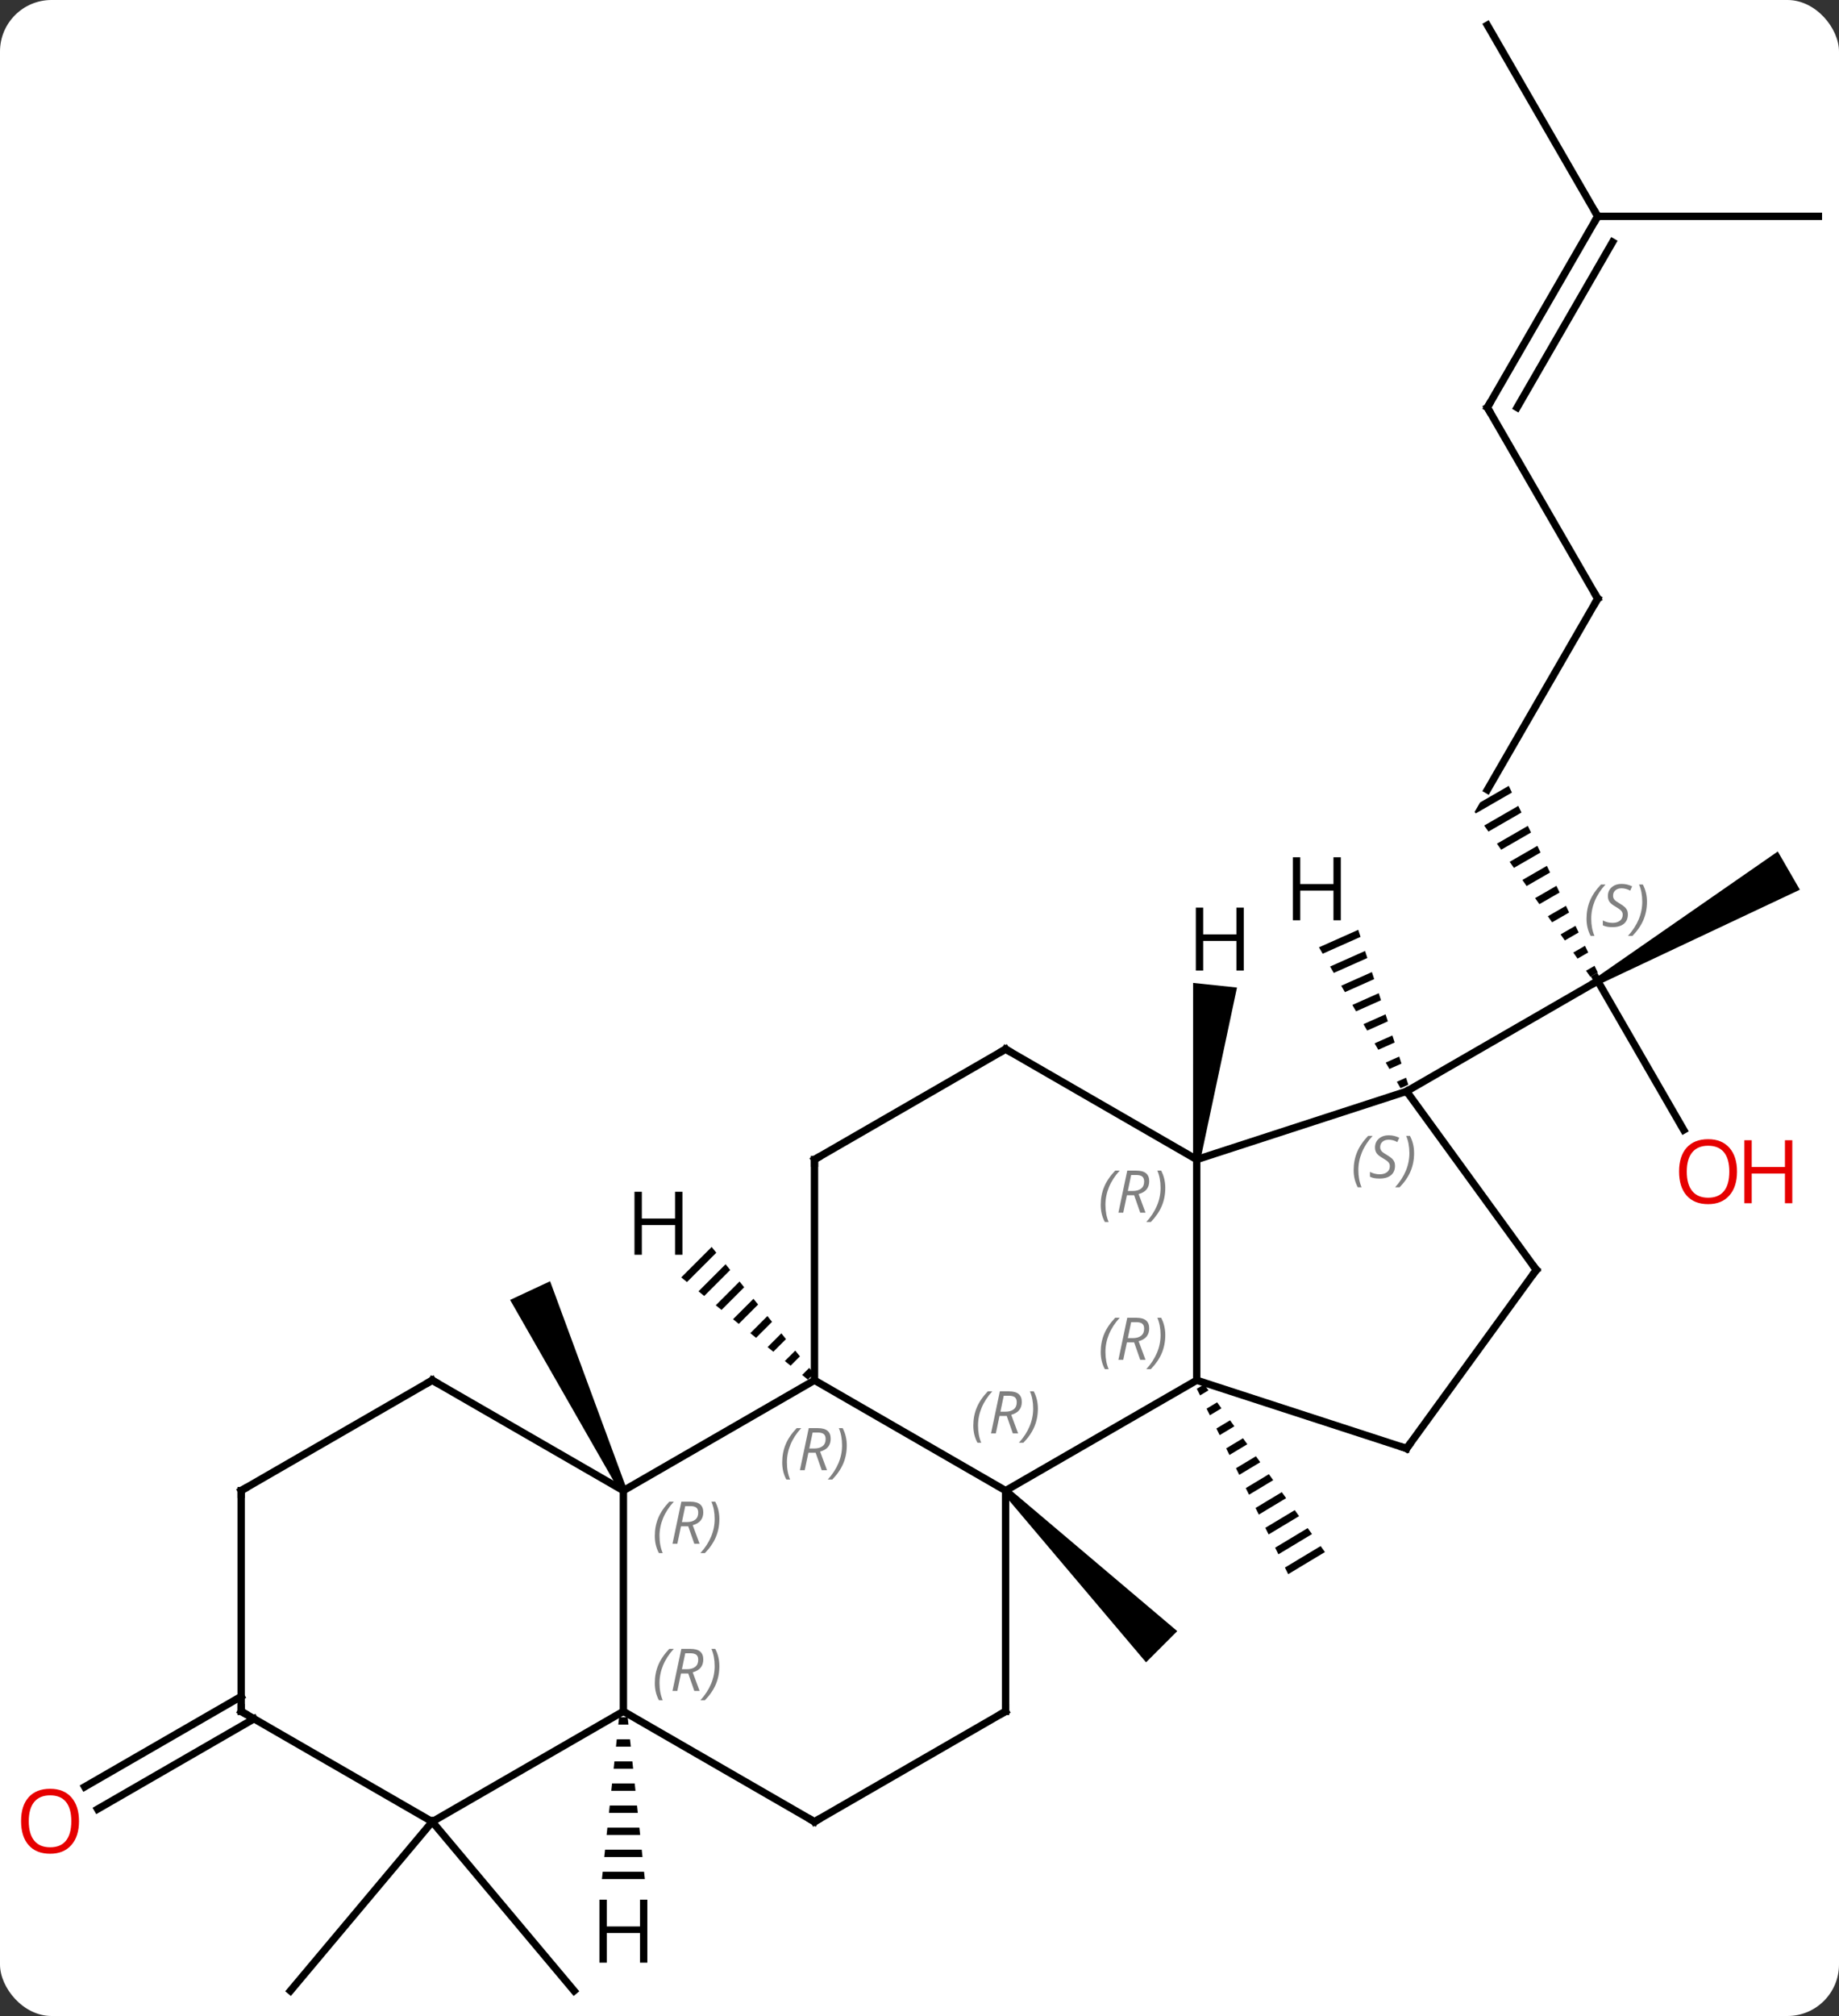 <svg width="250" viewBox="0 0 250 274" style="fill-opacity:1; color-rendering:auto; color-interpolation:auto; text-rendering:auto; stroke:black; stroke-linecap:square; stroke-miterlimit:10; shape-rendering:auto; stroke-opacity:1; fill:black; stroke-dasharray:none; font-weight:normal; stroke-width:1; font-family:'Open Sans'; font-style:normal; stroke-linejoin:miter; font-size:12; stroke-dashoffset:0; image-rendering:auto;" height="274" class="cas-substance-image" xmlns:xlink="http://www.w3.org/1999/xlink" xmlns="http://www.w3.org/2000/svg"><rect x="0" y="0" width="250" height="274" fill="#333333" stroke="none"/><svg class="cas-substance-single-component"><rect y="0" x="0" width="250" stroke="none" ry="7" rx="7" height="274" fill="white" class="cas-substance-group"/><svg y="0" x="0" width="250" viewBox="0 0 250 274" style="fill:black;" height="274" class="cas-substance-single-component-image"><svg><g><g transform="translate(127,137)" style="text-rendering:geometricPrecision; color-rendering:optimizeQuality; color-interpolation:linearRGB; stroke-linecap:butt; image-rendering:optimizeQuality;"><path style="stroke:none;" d="M9.351 65.948 L10.059 65.242 L33.039 84.69 L28.797 88.932 Z"/><path style="stroke:none;" d="M-41.802 65.384 L-42.708 65.806 L-57.655 39.674 L-52.217 37.138 Z"/><path style="stroke:none;" d="M36.7 51.152 L35.7 51.753 L36.144 52.653 L36.144 52.653 L37.287 51.966 L37.287 51.966 L36.7 51.152 ZM38.459 53.594 L37.031 54.453 L37.031 54.453 L37.475 55.353 L37.475 55.353 L39.046 54.408 L39.046 54.408 L38.459 53.594 ZM40.218 56.036 L38.362 57.153 L38.805 58.053 L38.805 58.053 L40.805 56.85 L40.218 56.036 ZM41.977 58.478 L39.692 59.852 L39.692 59.852 L40.136 60.752 L42.564 59.292 L42.564 59.292 L41.977 58.478 ZM43.736 60.92 L41.023 62.552 L41.023 62.552 L41.467 63.452 L41.467 63.452 L44.323 61.734 L44.323 61.734 L43.736 60.92 ZM45.495 63.362 L42.354 65.252 L42.354 65.252 L42.797 66.151 L42.797 66.151 L46.082 64.176 L46.082 64.176 L45.495 63.362 ZM47.254 65.804 L43.684 67.951 L43.684 67.951 L44.128 68.851 L47.841 66.618 L47.841 66.618 L47.254 65.804 ZM49.013 68.246 L45.015 70.651 L45.459 71.551 L45.459 71.551 L49.6 69.06 L49.6 69.06 L49.013 68.246 ZM50.772 70.688 L46.346 73.35 L46.346 73.35 L46.789 74.25 L51.359 71.502 L51.359 71.502 L50.772 70.688 ZM52.531 73.13 L47.676 76.05 L47.676 76.05 L48.12 76.95 L48.12 76.95 L53.118 73.944 L52.531 73.13 Z"/><line y2="110.595" y1="133.578" x2="-68.238" x1="-87.522" style="fill:none;"/><line y2="110.595" y1="133.578" x2="-68.238" x1="-48.954" style="fill:none;"/><path style="stroke:none;" d="M78.106 -30.188 L74.208 -27.94 L73.466 -26.655 L73.615 -26.443 L78.538 -29.283 L78.538 -29.283 L78.106 -30.188 ZM79.402 -27.471 L74.768 -24.799 L74.768 -24.799 L75.345 -23.977 L79.834 -26.566 L79.402 -27.471 ZM80.698 -24.754 L76.499 -22.333 L77.075 -21.511 L81.13 -23.849 L80.698 -24.754 ZM81.993 -22.038 L78.229 -19.867 L78.229 -19.867 L78.806 -19.044 L78.806 -19.044 L82.425 -21.132 L81.993 -22.038 ZM83.289 -19.32 L79.959 -17.4 L80.536 -16.578 L83.721 -18.415 L83.289 -19.32 ZM84.585 -16.604 L81.69 -14.934 L81.69 -14.934 L82.267 -14.112 L82.267 -14.112 L85.017 -15.698 L84.585 -16.604 ZM85.88 -13.887 L83.42 -12.468 L83.997 -11.646 L86.312 -12.981 L85.88 -13.887 ZM87.176 -11.17 L85.151 -10.002 L85.727 -9.18 L85.727 -9.18 L87.608 -10.264 L87.176 -11.17 ZM88.472 -8.453 L86.881 -7.535 L87.458 -6.713 L88.904 -7.547 L88.472 -8.453 ZM89.767 -5.736 L88.611 -5.069 L89.188 -4.247 L90.199 -4.83 L89.767 -5.736 Z"/><path style="stroke:none;" d="M90.448 -3.242 L89.948 -4.108 L114.678 -21.273 L117.678 -16.077 Z"/><line y2="16.58" y1="-3.675" x2="101.891" x1="90.198" style="fill:none;"/><line y2="11.325" y1="-3.675" x2="64.218" x1="90.198" style="fill:none;"/><line y2="-55.635" y1="-29.655" x2="90.198" x1="75.198" style="fill:none;"/><line y2="-81.615" y1="-55.635" x2="75.198" x1="90.198" style="fill:none;"/><line y2="-107.598" y1="-81.615" x2="90.198" x1="75.198" style="fill:none;"/><line y2="-104.098" y1="-81.615" x2="92.219" x1="79.239" style="fill:none;"/><line y2="-133.578" y1="-107.598" x2="75.198" x1="90.198" style="fill:none;"/><line y2="-107.598" y1="-107.598" x2="120.198" x1="90.198" style="fill:none;"/><line y2="96.605" y1="108.885" x2="-92.468" x1="-113.736" style="fill:none;"/><line y2="93.574" y1="105.853" x2="-94.218" x1="-115.486" style="fill:none;"/><line y2="65.595" y1="50.595" x2="9.705" x1="-16.275" style="fill:none;"/><line y2="65.595" y1="50.595" x2="-42.255" x1="-16.275" style="fill:none;"/><line y2="20.595" y1="50.595" x2="-16.275" x1="-16.275" style="fill:none;"/><line y2="50.595" y1="65.595" x2="35.685" x1="9.705" style="fill:none;"/><line y2="95.595" y1="65.595" x2="9.705" x1="9.705" style="fill:none;"/><line y2="95.595" y1="65.595" x2="-42.255" x1="-42.255" style="fill:none;"/><line y2="50.595" y1="65.595" x2="-68.238" x1="-42.255" style="fill:none;"/><line y2="5.595" y1="20.595" x2="9.705" x1="-16.275" style="fill:none;"/><line y2="20.595" y1="50.595" x2="35.685" x1="35.685" style="fill:none;"/><line y2="59.868" y1="50.595" x2="64.218" x1="35.685" style="fill:none;"/><line y2="110.595" y1="95.595" x2="-16.275" x1="9.705" style="fill:none;"/><line y2="110.595" y1="95.595" x2="-16.275" x1="-42.255" style="fill:none;"/><line y2="110.595" y1="95.595" x2="-68.238" x1="-42.255" style="fill:none;"/><line y2="65.595" y1="50.595" x2="-94.218" x1="-68.238" style="fill:none;"/><line y2="20.595" y1="5.595" x2="35.685" x1="9.705" style="fill:none;"/><line y2="11.325" y1="20.595" x2="64.218" x1="35.685" style="fill:none;"/><line y2="35.595" y1="59.868" x2="81.852" x1="64.218" style="fill:none;"/><line y2="95.595" y1="110.595" x2="-94.218" x1="-68.238" style="fill:none;"/><line y2="95.595" y1="65.595" x2="-94.218" x1="-94.218" style="fill:none;"/><line y2="35.595" y1="11.325" x2="81.852" x1="64.218" style="fill:none;"/><path style="stroke:none;" d="M-30.255 32.478 L-34.392 36.615 L-33.61 37.247 L-29.623 33.26 L-29.623 33.26 L-30.255 32.478 ZM-28.36 34.826 L-32.044 38.51 L-31.262 39.141 L-31.262 39.141 L-27.729 35.608 L-27.729 35.608 L-28.36 34.826 ZM-26.466 37.174 L-29.696 40.404 L-28.914 41.036 L-25.834 37.956 L-25.834 37.956 L-26.466 37.174 ZM-24.571 39.522 L-27.348 42.299 L-26.566 42.93 L-23.94 40.304 L-23.94 40.304 L-24.571 39.522 ZM-22.677 41.87 L-25 44.194 L-25 44.194 L-24.218 44.825 L-22.045 42.652 L-22.677 41.87 ZM-20.782 44.218 L-22.652 46.088 L-22.652 46.088 L-21.869 46.72 L-21.869 46.72 L-20.15 45.001 L-20.15 45.001 L-20.782 44.218 ZM-18.887 46.566 L-20.304 47.983 L-20.304 47.983 L-19.521 48.614 L-18.256 47.349 L-18.256 47.349 L-18.887 46.566 ZM-16.993 48.914 L-17.956 49.877 L-17.956 49.877 L-17.174 50.509 L-17.174 50.509 L-16.361 49.697 L-16.361 49.697 L-16.993 48.914 Z"/><path style="stroke:none;" d="M-42.839 96.392 L-42.945 97.392 L-41.565 97.392 L-41.671 96.392 ZM-43.157 99.392 L-43.263 100.392 L-41.247 100.392 L-41.353 99.392 ZM-43.475 102.392 L-43.581 103.392 L-40.929 103.392 L-41.035 102.392 ZM-43.793 105.392 L-43.899 106.392 L-40.611 106.392 L-40.717 105.392 ZM-44.111 108.392 L-44.217 109.392 L-40.293 109.392 L-40.399 108.392 ZM-44.429 111.392 L-44.535 112.392 L-39.975 112.392 L-40.081 111.392 ZM-44.747 114.392 L-44.853 115.392 L-39.657 115.392 L-39.763 114.392 ZM-45.065 117.392 L-45.171 118.392 L-39.339 118.392 L-39.445 117.392 Z"/><path style="stroke:none;" d="M36.182 20.647 L35.188 20.543 L35.193 -3.409 L41.16 -2.781 Z"/><path style="stroke:none;" d="M57.645 -10.624 L52.305 -8.247 L52.809 -7.377 L52.809 -7.377 L57.955 -9.667 L57.955 -9.667 L57.645 -10.624 ZM58.573 -7.753 L53.817 -5.636 L54.321 -4.766 L58.883 -6.796 L58.573 -7.753 ZM59.501 -4.883 L55.33 -3.026 L55.834 -2.155 L59.811 -3.926 L59.501 -4.883 ZM60.429 -2.012 L56.842 -0.415 L57.346 0.455 L60.739 -1.055 L60.429 -2.012 ZM61.357 0.859 L58.355 2.196 L58.859 3.066 L61.667 1.816 L61.357 0.859 ZM62.285 3.73 L59.867 4.806 L60.371 5.677 L60.371 5.677 L62.595 4.687 L62.285 3.73 ZM63.213 6.601 L61.379 7.417 L61.884 8.287 L63.523 7.558 L63.213 6.601 ZM64.141 9.472 L62.892 10.028 L62.892 10.028 L63.396 10.898 L64.451 10.428 L64.141 9.472 Z"/><path style="fill:none; stroke-miterlimit:5;" d="M89.948 -4.108 L90.198 -3.675 L89.765 -3.425"/></g><g transform="translate(127,137)" style="stroke-linecap:butt; font-size:8.4px; fill:gray; text-rendering:geometricPrecision; image-rendering:optimizeQuality; color-rendering:optimizeQuality; font-family:'Open Sans'; font-style:italic; stroke:gray; color-interpolation:linearRGB; stroke-miterlimit:5;"><path style="stroke:none;" d="M88.677 -12.131 Q88.677 -13.459 89.146 -14.584 Q89.615 -15.709 90.646 -16.788 L91.255 -16.788 Q90.287 -15.725 89.802 -14.553 Q89.318 -13.381 89.318 -12.147 Q89.318 -10.819 89.755 -9.803 L89.24 -9.803 Q88.677 -10.834 88.677 -12.131 ZM94.3 -12.725 Q94.3 -11.897 93.753 -11.444 Q93.206 -10.991 92.206 -10.991 Q91.8 -10.991 91.487 -11.045 Q91.175 -11.1 90.894 -11.241 L90.894 -11.897 Q91.519 -11.569 92.222 -11.569 Q92.847 -11.569 93.222 -11.866 Q93.597 -12.162 93.597 -12.678 Q93.597 -12.991 93.394 -13.217 Q93.191 -13.444 92.628 -13.772 Q92.034 -14.1 91.808 -14.428 Q91.581 -14.756 91.581 -15.209 Q91.581 -15.944 92.097 -16.405 Q92.612 -16.866 93.456 -16.866 Q93.831 -16.866 94.167 -16.788 Q94.503 -16.709 94.878 -16.538 L94.612 -15.944 Q94.362 -16.1 94.042 -16.186 Q93.722 -16.272 93.456 -16.272 Q92.925 -16.272 92.605 -15.998 Q92.284 -15.725 92.284 -15.256 Q92.284 -15.053 92.355 -14.905 Q92.425 -14.756 92.566 -14.623 Q92.706 -14.491 93.128 -14.241 Q93.691 -13.897 93.894 -13.701 Q94.097 -13.506 94.198 -13.272 Q94.3 -13.037 94.3 -12.725 ZM96.894 -14.444 Q96.894 -13.116 96.418 -11.983 Q95.941 -10.85 94.926 -9.803 L94.316 -9.803 Q96.254 -11.959 96.254 -14.444 Q96.254 -15.772 95.816 -16.788 L96.332 -16.788 Q96.894 -15.725 96.894 -14.444 Z"/></g><g transform="translate(127,137)" style="stroke-linecap:butt; fill:rgb(230,0,0); text-rendering:geometricPrecision; color-rendering:optimizeQuality; image-rendering:optimizeQuality; font-family:'Open Sans'; stroke:rgb(230,0,0); color-interpolation:linearRGB; stroke-miterlimit:5;"><path style="stroke:none;" d="M109.135 22.238 Q109.135 24.3 108.096 25.48 Q107.057 26.66 105.214 26.66 Q103.323 26.66 102.292 25.495 Q101.26 24.331 101.26 22.222 Q101.26 20.128 102.292 18.98 Q103.323 17.831 105.214 17.831 Q107.073 17.831 108.104 19.003 Q109.135 20.175 109.135 22.238 ZM102.307 22.238 Q102.307 23.972 103.05 24.878 Q103.792 25.785 105.214 25.785 Q106.635 25.785 107.362 24.886 Q108.089 23.988 108.089 22.238 Q108.089 20.503 107.362 19.613 Q106.635 18.722 105.214 18.722 Q103.792 18.722 103.05 19.62 Q102.307 20.519 102.307 22.238 Z"/><path style="stroke:none;" d="M116.651 26.535 L115.651 26.535 L115.651 22.503 L111.135 22.503 L111.135 26.535 L110.135 26.535 L110.135 17.972 L111.135 17.972 L111.135 21.613 L115.651 21.613 L115.651 17.972 L116.651 17.972 L116.651 26.535 Z"/><path style="fill:none; stroke:black;" d="M89.948 -55.202 L90.198 -55.635 L89.948 -56.068"/><path style="fill:none; stroke:black;" d="M75.448 -81.182 L75.198 -81.615 L75.448 -82.048"/><path style="fill:none; stroke:black;" d="M89.948 -107.165 L90.198 -107.598 L89.948 -108.031"/><path style="stroke:none;" d="M-116.26 110.525 Q-116.26 112.587 -117.3 113.767 Q-118.339 114.947 -120.182 114.947 Q-122.073 114.947 -123.104 113.782 Q-124.135 112.618 -124.135 110.509 Q-124.135 108.415 -123.104 107.267 Q-122.073 106.118 -120.182 106.118 Q-118.323 106.118 -117.292 107.29 Q-116.26 108.462 -116.26 110.525 ZM-123.089 110.525 Q-123.089 112.259 -122.346 113.165 Q-121.604 114.072 -120.182 114.072 Q-118.76 114.072 -118.034 113.173 Q-117.307 112.275 -117.307 110.525 Q-117.307 108.79 -118.034 107.9 Q-118.76 107.009 -120.182 107.009 Q-121.604 107.009 -122.346 107.907 Q-123.089 108.806 -123.089 110.525 Z"/></g><g transform="translate(127,137)" style="stroke-linecap:butt; font-size:8.4px; fill:gray; text-rendering:geometricPrecision; image-rendering:optimizeQuality; color-rendering:optimizeQuality; font-family:'Open Sans'; font-style:italic; stroke:gray; color-interpolation:linearRGB; stroke-miterlimit:5;"><path style="stroke:none;" d="M-20.664 61.759 Q-20.664 60.431 -20.195 59.306 Q-19.726 58.181 -18.695 57.103 L-18.085 57.103 Q-19.054 58.165 -19.539 59.337 Q-20.023 60.509 -20.023 61.743 Q-20.023 63.072 -19.585 64.087 L-20.101 64.087 Q-20.664 63.056 -20.664 61.759 ZM-17.104 60.447 L-17.604 62.822 L-18.26 62.822 L-17.057 57.103 L-15.807 57.103 Q-14.072 57.103 -14.072 58.54 Q-14.072 59.9 -15.51 60.29 L-14.572 62.822 L-15.291 62.822 L-16.119 60.447 L-17.104 60.447 ZM-16.526 57.697 Q-16.916 59.618 -16.979 59.868 L-16.322 59.868 Q-15.572 59.868 -15.166 59.54 Q-14.76 59.212 -14.76 58.587 Q-14.76 58.118 -15.018 57.907 Q-15.275 57.697 -15.869 57.697 L-16.526 57.697 ZM-11.886 59.447 Q-11.886 60.775 -12.363 61.907 Q-12.839 63.04 -13.855 64.087 L-14.464 64.087 Q-12.527 61.931 -12.527 59.447 Q-12.527 58.118 -12.964 57.103 L-12.449 57.103 Q-11.886 58.165 -11.886 59.447 Z"/><path style="stroke:none;" d="M5.316 56.759 Q5.316 55.431 5.785 54.306 Q6.254 53.181 7.285 52.103 L7.894 52.103 Q6.926 53.165 6.441 54.337 Q5.957 55.509 5.957 56.743 Q5.957 58.072 6.394 59.087 L5.879 59.087 Q5.316 58.056 5.316 56.759 ZM8.876 55.447 L8.376 57.822 L7.72 57.822 L8.923 52.103 L10.173 52.103 Q11.908 52.103 11.908 53.54 Q11.908 54.9 10.47 55.29 L11.408 57.822 L10.689 57.822 L9.861 55.447 L8.876 55.447 ZM9.454 52.697 Q9.064 54.618 9.001 54.868 L9.658 54.868 Q10.408 54.868 10.814 54.54 Q11.22 54.212 11.22 53.587 Q11.22 53.118 10.962 52.907 Q10.704 52.697 10.111 52.697 L9.454 52.697 ZM14.094 54.447 Q14.094 55.775 13.617 56.907 Q13.14 58.04 12.125 59.087 L11.515 59.087 Q13.453 56.931 13.453 54.447 Q13.453 53.118 13.015 52.103 L13.531 52.103 Q14.094 53.165 14.094 54.447 Z"/><path style="stroke:none;" d="M-37.983 71.759 Q-37.983 70.431 -37.515 69.306 Q-37.046 68.181 -36.015 67.103 L-35.405 67.103 Q-36.374 68.165 -36.858 69.337 Q-37.343 70.509 -37.343 71.743 Q-37.343 73.072 -36.905 74.087 L-37.421 74.087 Q-37.983 73.056 -37.983 71.759 ZM-34.423 70.447 L-34.923 72.822 L-35.58 72.822 L-34.376 67.103 L-33.126 67.103 Q-31.392 67.103 -31.392 68.54 Q-31.392 69.9 -32.83 70.29 L-31.892 72.822 L-32.611 72.822 L-33.439 70.447 L-34.423 70.447 ZM-33.845 67.697 Q-34.236 69.618 -34.298 69.868 L-33.642 69.868 Q-32.892 69.868 -32.486 69.54 Q-32.08 69.212 -32.08 68.587 Q-32.08 68.118 -32.337 67.907 Q-32.595 67.697 -33.189 67.697 L-33.845 67.697 ZM-29.206 69.447 Q-29.206 70.775 -29.683 71.907 Q-30.159 73.04 -31.175 74.087 L-31.784 74.087 Q-29.847 71.931 -29.847 69.447 Q-29.847 68.118 -30.284 67.103 L-29.769 67.103 Q-29.206 68.165 -29.206 69.447 Z"/><path style="fill:none; stroke:black;" d="M-16.275 21.095 L-16.275 20.595 L-15.842 20.345"/><path style="stroke:none;" d="M22.636 46.759 Q22.636 45.431 23.105 44.306 Q23.574 43.181 24.605 42.103 L25.214 42.103 Q24.245 43.165 23.761 44.337 Q23.277 45.509 23.277 46.743 Q23.277 48.072 23.714 49.087 L23.199 49.087 Q22.636 48.056 22.636 46.759 ZM26.196 45.447 L25.696 47.822 L25.04 47.822 L26.243 42.103 L27.493 42.103 Q29.227 42.103 29.227 43.54 Q29.227 44.9 27.79 45.29 L28.727 47.822 L28.009 47.822 L27.18 45.447 L26.196 45.447 ZM26.774 42.697 Q26.384 44.618 26.321 44.868 L26.977 44.868 Q27.727 44.868 28.134 44.54 Q28.54 44.212 28.54 43.587 Q28.54 43.118 28.282 42.908 Q28.024 42.697 27.43 42.697 L26.774 42.697 ZM31.413 44.447 Q31.413 45.775 30.937 46.908 Q30.46 48.04 29.445 49.087 L28.835 49.087 Q30.773 46.931 30.773 44.447 Q30.773 43.118 30.335 42.103 L30.851 42.103 Q31.413 43.165 31.413 44.447 Z"/><path style="fill:none; stroke:black;" d="M9.705 95.095 L9.705 95.595 L9.272 95.845"/><path style="stroke:none;" d="M-37.983 91.759 Q-37.983 90.431 -37.515 89.306 Q-37.046 88.181 -36.015 87.103 L-35.405 87.103 Q-36.374 88.165 -36.858 89.337 Q-37.343 90.509 -37.343 91.743 Q-37.343 93.072 -36.905 94.087 L-37.421 94.087 Q-37.983 93.056 -37.983 91.759 ZM-34.423 90.447 L-34.923 92.822 L-35.58 92.822 L-34.376 87.103 L-33.126 87.103 Q-31.392 87.103 -31.392 88.54 Q-31.392 89.9 -32.83 90.29 L-31.892 92.822 L-32.611 92.822 L-33.439 90.447 L-34.423 90.447 ZM-33.845 87.697 Q-34.236 89.618 -34.298 89.868 L-33.642 89.868 Q-32.892 89.868 -32.486 89.54 Q-32.08 89.212 -32.08 88.587 Q-32.08 88.118 -32.337 87.908 Q-32.595 87.697 -33.189 87.697 L-33.845 87.697 ZM-29.206 89.447 Q-29.206 90.775 -29.683 91.908 Q-30.159 93.04 -31.175 94.087 L-31.784 94.087 Q-29.847 91.931 -29.847 89.447 Q-29.847 88.118 -30.284 87.103 L-29.769 87.103 Q-29.206 88.165 -29.206 89.447 Z"/><path style="fill:none; stroke:black;" d="M-67.805 50.845 L-68.238 50.595 L-68.671 50.845"/><path style="fill:none; stroke:black;" d="M9.272 5.845 L9.705 5.595 L10.138 5.845"/><path style="stroke:none;" d="M22.636 26.759 Q22.636 25.431 23.105 24.306 Q23.574 23.181 24.605 22.103 L25.214 22.103 Q24.245 23.165 23.761 24.337 Q23.277 25.509 23.277 26.743 Q23.277 28.072 23.714 29.087 L23.199 29.087 Q22.636 28.056 22.636 26.759 ZM26.196 25.447 L25.696 27.822 L25.04 27.822 L26.243 22.103 L27.493 22.103 Q29.227 22.103 29.227 23.54 Q29.227 24.9 27.79 25.29 L28.727 27.822 L28.009 27.822 L27.18 25.447 L26.196 25.447 ZM26.774 22.697 Q26.384 24.618 26.321 24.868 L26.977 24.868 Q27.727 24.868 28.134 24.54 Q28.54 24.212 28.54 23.587 Q28.54 23.118 28.282 22.907 Q28.024 22.697 27.43 22.697 L26.774 22.697 ZM31.413 24.447 Q31.413 25.775 30.937 26.907 Q30.46 28.04 29.445 29.087 L28.835 29.087 Q30.773 26.931 30.773 24.447 Q30.773 23.118 30.335 22.103 L30.851 22.103 Q31.413 23.165 31.413 24.447 Z"/><path style="fill:none; stroke:black;" d="M63.742 59.714 L64.218 59.868 L64.512 59.464"/><path style="fill:none; stroke:black;" d="M-15.842 110.345 L-16.275 110.595 L-16.708 110.345"/><path style="fill:none; stroke:black;" d="M-93.785 65.345 L-94.218 65.595 L-94.218 66.095"/><path style="stroke:none;" d="M57.019 22.039 Q57.019 20.711 57.488 19.586 Q57.957 18.461 58.988 17.382 L59.597 17.382 Q58.629 18.445 58.144 19.617 Q57.66 20.789 57.66 22.023 Q57.66 23.351 58.097 24.367 L57.582 24.367 Q57.019 23.336 57.019 22.039 ZM62.642 21.445 Q62.642 22.273 62.095 22.726 Q61.548 23.179 60.548 23.179 Q60.142 23.179 59.829 23.125 Q59.517 23.07 59.236 22.929 L59.236 22.273 Q59.861 22.601 60.564 22.601 Q61.189 22.601 61.564 22.304 Q61.939 22.007 61.939 21.492 Q61.939 21.179 61.736 20.953 Q61.532 20.726 60.97 20.398 Q60.376 20.07 60.15 19.742 Q59.923 19.414 59.923 18.961 Q59.923 18.226 60.439 17.765 Q60.954 17.304 61.798 17.304 Q62.173 17.304 62.509 17.382 Q62.845 17.461 63.22 17.632 L62.954 18.226 Q62.704 18.07 62.384 17.984 Q62.064 17.898 61.798 17.898 Q61.267 17.898 60.947 18.172 Q60.626 18.445 60.626 18.914 Q60.626 19.117 60.697 19.265 Q60.767 19.414 60.907 19.547 Q61.048 19.679 61.47 19.929 Q62.032 20.273 62.236 20.468 Q62.439 20.664 62.54 20.898 Q62.642 21.132 62.642 21.445 ZM65.236 19.726 Q65.236 21.054 64.76 22.187 Q64.283 23.32 63.268 24.367 L62.658 24.367 Q64.596 22.211 64.596 19.726 Q64.596 18.398 64.158 17.382 L64.674 17.382 Q65.236 18.445 65.236 19.726 Z"/><path style="fill:none; stroke:black;" d="M81.558 35.999 L81.852 35.595 L81.558 35.191"/><path style="fill:none; stroke:black;" d="M-93.785 95.845 L-94.218 95.595 L-94.218 95.095"/></g><g transform="translate(127,137)" style="stroke-linecap:butt; text-rendering:geometricPrecision; color-rendering:optimizeQuality; image-rendering:optimizeQuality; font-family:'Open Sans'; color-interpolation:linearRGB; stroke-miterlimit:5;"><path style="stroke:none;" d="M-34.23 33.538 L-35.23 33.538 L-35.23 29.507 L-39.746 29.507 L-39.746 33.538 L-40.746 33.538 L-40.746 24.976 L-39.746 24.976 L-39.746 28.616 L-35.23 28.616 L-35.23 24.976 L-34.23 24.976 L-34.23 33.538 Z"/><path style="stroke:none;" d="M-38.997 129.751 L-39.997 129.751 L-39.997 125.72 L-44.513 125.72 L-44.513 129.751 L-45.513 129.751 L-45.513 121.189 L-44.513 121.189 L-44.513 124.829 L-39.997 124.829 L-39.997 121.189 L-38.997 121.189 L-38.997 129.751 Z"/><path style="stroke:none;" d="M42.081 -5.084 L41.081 -5.084 L41.081 -9.115 L36.565 -9.115 L36.565 -5.084 L35.565 -5.084 L35.565 -13.646 L36.565 -13.646 L36.565 -10.006 L41.081 -10.006 L41.081 -13.646 L42.081 -13.646 L42.081 -5.084 Z"/><path style="stroke:none;" d="M55.275 -11.924 L54.275 -11.924 L54.275 -15.955 L49.759 -15.955 L49.759 -11.924 L48.759 -11.924 L48.759 -20.486 L49.759 -20.486 L49.759 -16.846 L54.275 -16.846 L54.275 -20.486 L55.275 -20.486 L55.275 -11.924 Z"/></g></g></svg></svg></svg></svg>